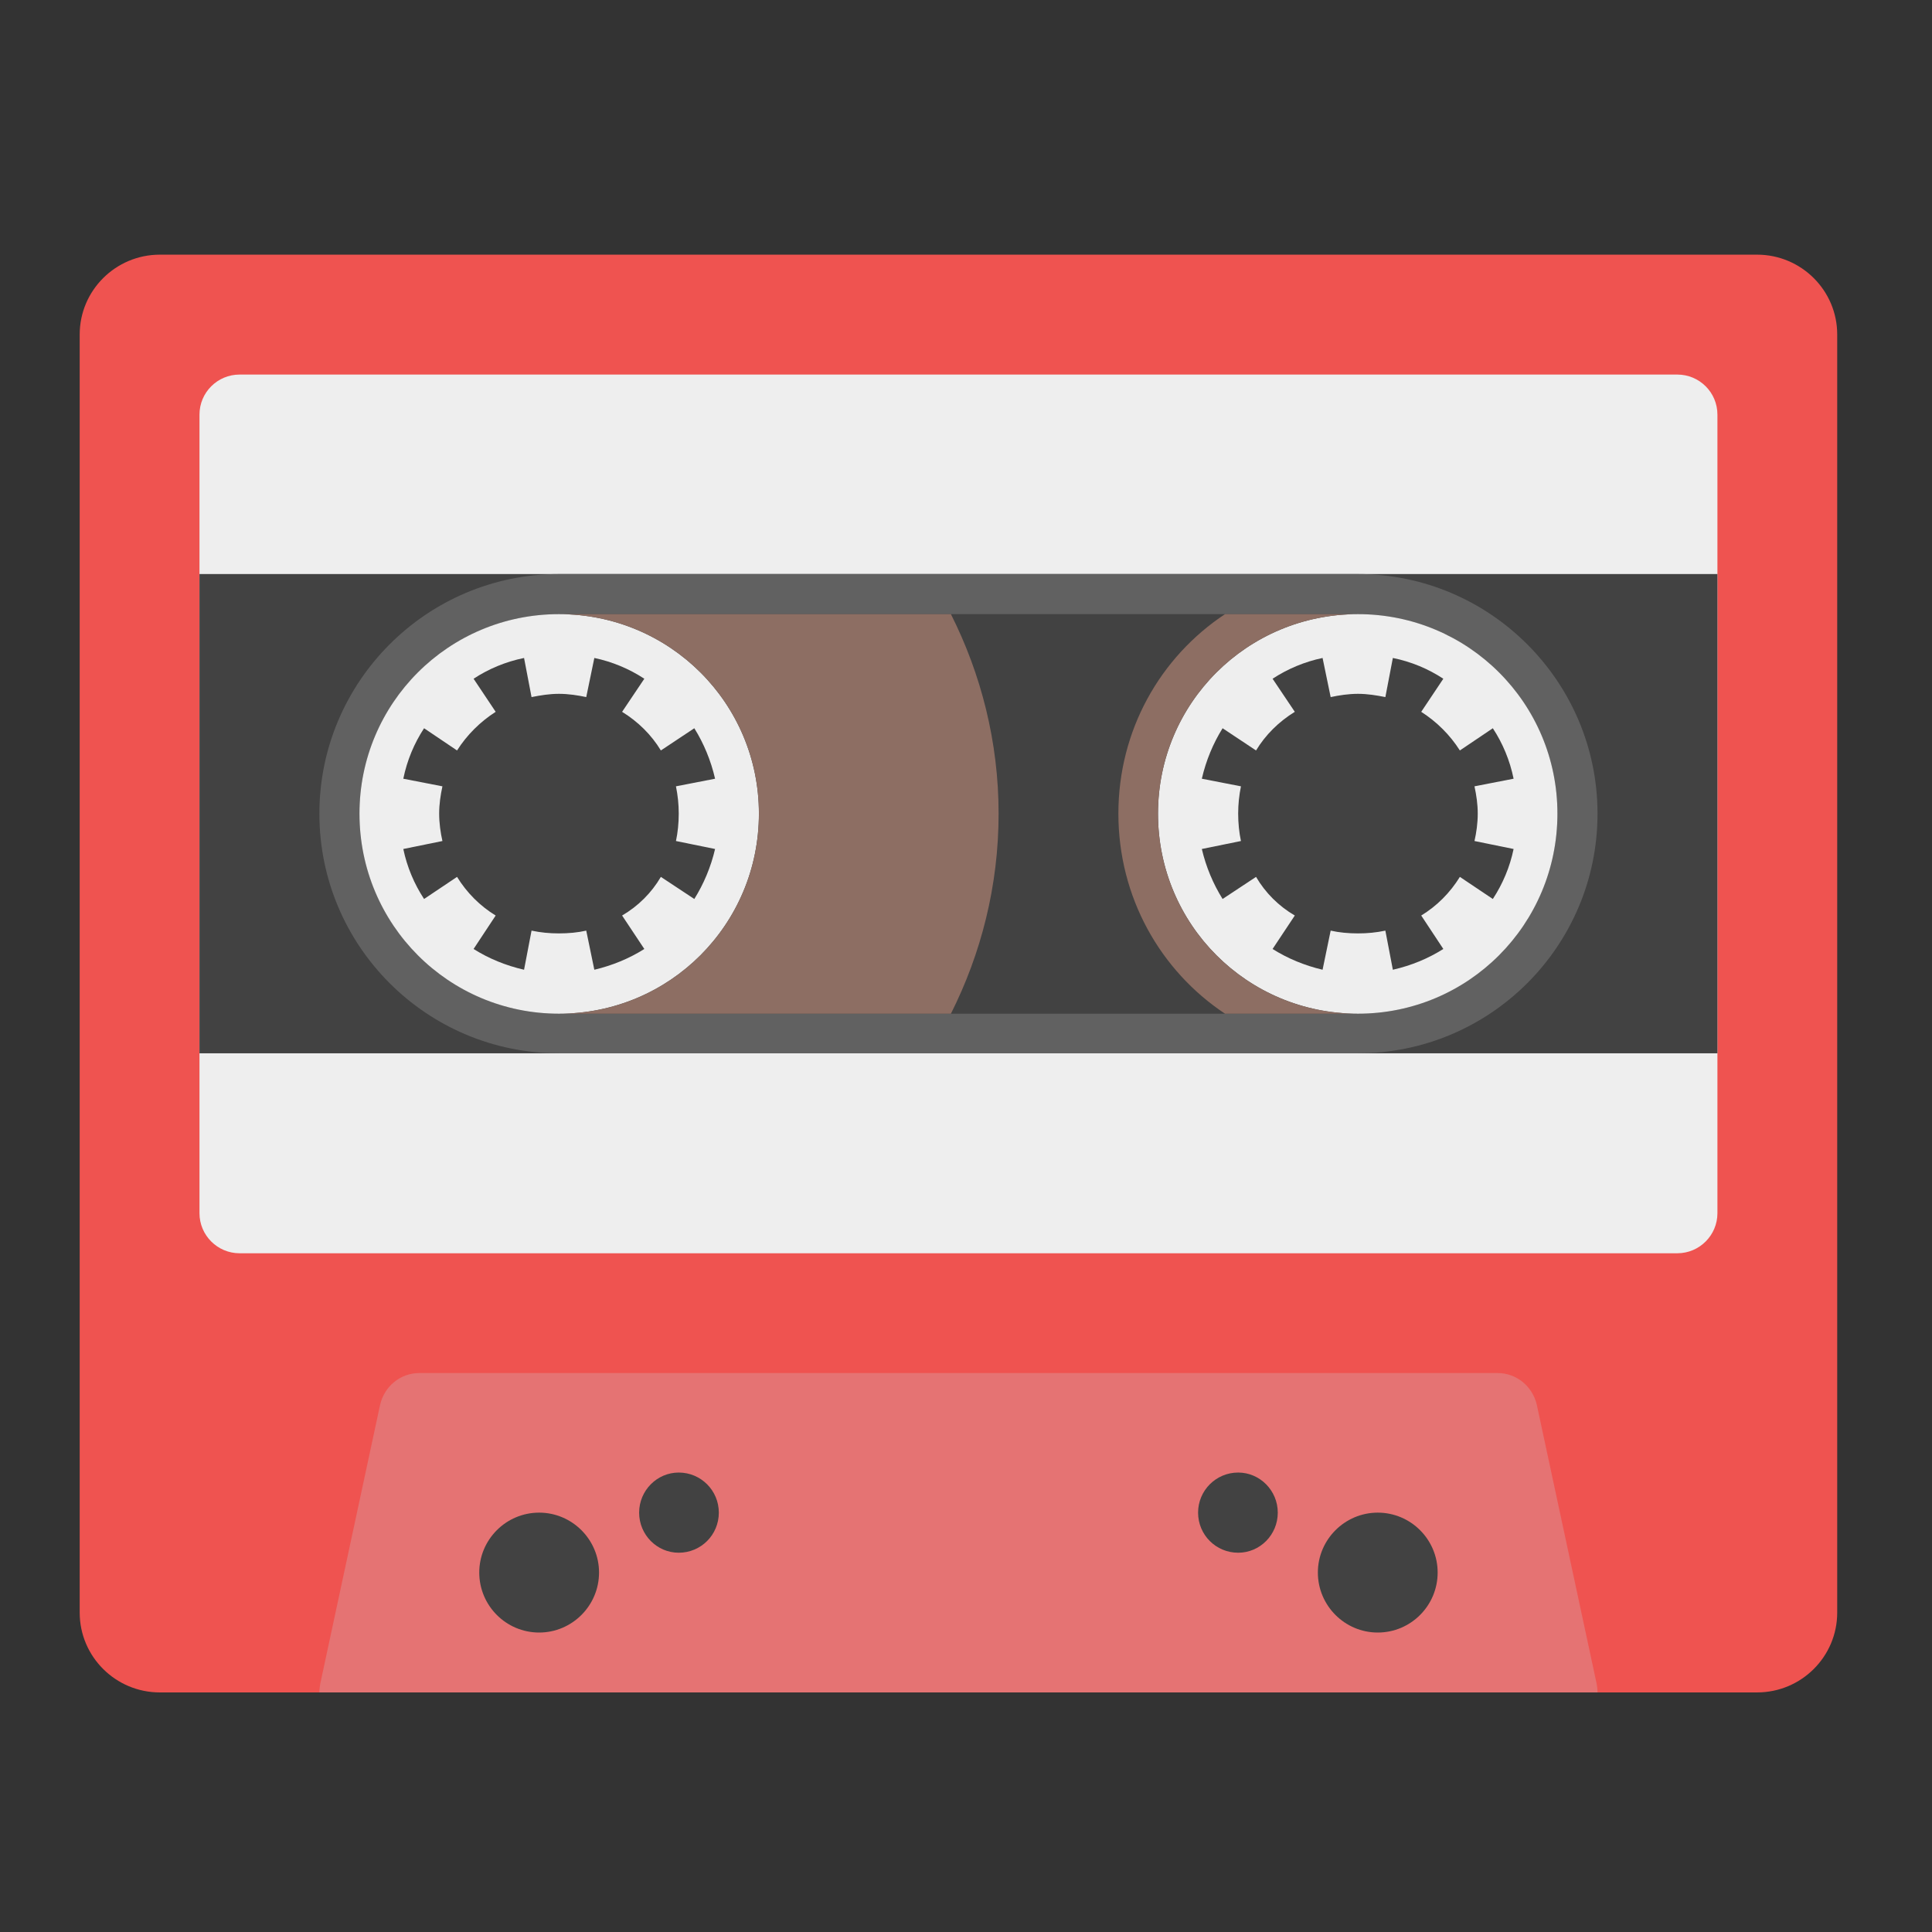 <?xml version="1.0" encoding="UTF-8"?>
<svg xmlns="http://www.w3.org/2000/svg" xmlns:xlink="http://www.w3.org/1999/xlink" width="16px" height="16px" viewBox="0 0 16 16" version="1.1">
<rect x="0" y="0" width="16" height="16" fill="#333333" stroke="none"/>
<g id="surface1">
<path style=" stroke:none;fill-rule:nonzero;fill:rgb(93.725%,32.549%,31.373%);fill-opacity:1;" d="M 1.324 2.109 L 14.551 2.109 C 14.918 2.109 15.215 2.406 15.215 2.77 L 15.215 13.355 C 15.215 13.719 14.918 14.016 14.551 14.016 L 1.324 14.016 C 0.957 14.016 0.66 13.719 0.66 13.355 L 0.66 2.77 C 0.66 2.406 0.957 2.109 1.324 2.109 Z M 1.324 2.109 "/>
<path style=" stroke:none;fill-rule:nonzero;fill:rgb(89.804%,45.098%,45.098%);fill-opacity:1;" d="M 3.473 11.371 C 3.316 11.371 3.184 11.48 3.148 11.633 L 2.652 13.945 C 2.648 13.969 2.645 13.992 2.645 14.016 L 13.23 14.016 C 13.23 13.992 13.227 13.969 13.223 13.945 L 12.727 11.633 C 12.691 11.48 12.559 11.371 12.402 11.371 Z M 3.473 11.371 "/>
<path style=" stroke:none;fill-rule:nonzero;fill:rgb(93.333%,93.333%,93.333%);fill-opacity:1;" d="M 1.984 3.102 C 1.801 3.102 1.652 3.25 1.652 3.434 L 1.652 10.047 C 1.652 10.23 1.801 10.379 1.984 10.379 L 13.891 10.379 C 14.074 10.379 14.223 10.23 14.223 10.047 L 14.223 3.434 C 14.223 3.25 14.074 3.102 13.891 3.102 Z M 1.984 3.102 "/>
<path style=" stroke:none;fill-rule:nonzero;fill:rgb(25.882%,25.882%,25.882%);fill-opacity:1;" d="M 1.652 4.754 L 14.223 4.754 L 14.223 8.723 L 1.652 8.723 Z M 1.652 4.754 "/>
<path style=" stroke:none;fill-rule:nonzero;fill:rgb(38.039%,38.039%,38.039%);fill-opacity:1;" d="M 4.629 4.754 L 11.246 4.754 C 12.34 4.754 13.23 5.645 13.23 6.738 C 13.23 7.836 12.34 8.723 11.246 8.723 L 4.629 8.723 C 3.535 8.723 2.645 7.836 2.645 6.738 C 2.645 5.645 3.535 4.754 4.629 4.754 Z M 4.629 4.754 "/>
<path style=" stroke:none;fill-rule:nonzero;fill:rgb(25.882%,25.882%,25.882%);fill-opacity:1;" d="M 4.629 5.086 L 11.246 5.086 C 12.156 5.086 12.898 5.828 12.898 6.738 C 12.898 7.652 12.156 8.395 11.246 8.395 L 4.629 8.395 C 3.719 8.395 2.977 7.652 2.977 6.738 C 2.977 5.828 3.719 5.086 4.629 5.086 Z M 4.629 5.086 "/>
<path style=" stroke:none;fill-rule:nonzero;fill:rgb(93.333%,93.333%,93.333%);fill-opacity:1;" d="M 4.629 5.086 C 3.715 5.086 2.977 5.824 2.977 6.738 C 2.977 7.656 3.715 8.395 4.629 8.395 C 5.547 8.395 6.285 7.656 6.285 6.738 C 6.285 5.824 5.547 5.086 4.629 5.086 Z M 4.34 5.449 L 4.402 5.773 C 4.477 5.758 4.551 5.746 4.629 5.746 C 4.707 5.746 4.785 5.758 4.855 5.773 L 4.922 5.449 C 5.07 5.48 5.211 5.539 5.336 5.621 L 5.152 5.895 C 5.285 5.977 5.395 6.086 5.473 6.215 L 5.75 6.031 C 5.828 6.156 5.887 6.297 5.922 6.449 L 5.598 6.512 C 5.613 6.586 5.621 6.66 5.621 6.738 C 5.621 6.816 5.613 6.895 5.598 6.965 L 5.922 7.031 C 5.887 7.18 5.828 7.32 5.75 7.445 L 5.473 7.262 C 5.395 7.395 5.285 7.504 5.152 7.582 L 5.336 7.859 C 5.211 7.938 5.07 7.996 4.922 8.031 L 4.855 7.707 C 4.785 7.723 4.707 7.73 4.629 7.73 C 4.551 7.73 4.477 7.723 4.402 7.707 L 4.34 8.031 C 4.188 7.996 4.047 7.938 3.922 7.859 L 4.105 7.582 C 3.977 7.504 3.867 7.395 3.785 7.262 L 3.512 7.445 C 3.43 7.32 3.371 7.18 3.34 7.031 L 3.664 6.965 C 3.648 6.895 3.637 6.816 3.637 6.738 C 3.637 6.66 3.648 6.586 3.664 6.512 L 3.34 6.449 C 3.371 6.297 3.43 6.156 3.512 6.031 L 3.785 6.215 C 3.867 6.086 3.977 5.977 4.105 5.895 L 3.922 5.621 C 4.047 5.539 4.188 5.48 4.34 5.449 Z M 4.34 5.449 "/>
<path style=" stroke:none;fill-rule:nonzero;fill:rgb(93.333%,93.333%,93.333%);fill-opacity:1;" d="M 11.246 5.086 C 10.328 5.086 9.59 5.824 9.59 6.738 C 9.59 7.656 10.328 8.395 11.246 8.395 C 12.16 8.395 12.898 7.656 12.898 6.738 C 12.898 5.824 12.16 5.086 11.246 5.086 Z M 10.953 5.449 L 11.02 5.773 C 11.09 5.758 11.168 5.746 11.246 5.746 C 11.324 5.746 11.398 5.758 11.473 5.773 L 11.535 5.449 C 11.688 5.48 11.828 5.539 11.953 5.621 L 11.77 5.895 C 11.898 5.977 12.008 6.086 12.09 6.215 L 12.363 6.031 C 12.445 6.156 12.504 6.297 12.535 6.449 L 12.211 6.512 C 12.227 6.586 12.238 6.66 12.238 6.738 C 12.238 6.816 12.227 6.895 12.211 6.965 L 12.535 7.031 C 12.504 7.18 12.445 7.32 12.363 7.445 L 12.09 7.262 C 12.008 7.395 11.898 7.504 11.77 7.582 L 11.953 7.859 C 11.828 7.938 11.688 7.996 11.535 8.031 L 11.473 7.707 C 11.398 7.723 11.324 7.73 11.246 7.73 C 11.168 7.73 11.09 7.723 11.02 7.707 L 10.953 8.031 C 10.805 7.996 10.664 7.938 10.539 7.859 L 10.723 7.582 C 10.59 7.504 10.48 7.395 10.402 7.262 L 10.125 7.445 C 10.047 7.32 9.988 7.18 9.953 7.031 L 10.277 6.965 C 10.262 6.895 10.254 6.816 10.254 6.738 C 10.254 6.66 10.262 6.586 10.277 6.512 L 9.953 6.449 C 9.988 6.297 10.047 6.156 10.125 6.031 L 10.402 6.215 C 10.48 6.086 10.59 5.977 10.723 5.895 L 10.539 5.621 C 10.664 5.539 10.805 5.48 10.953 5.449 Z M 10.953 5.449 "/>
<path style=" stroke:none;fill-rule:nonzero;fill:rgb(55.294%,43.137%,38.824%);fill-opacity:1;" d="M 4.629 5.086 C 5.547 5.086 6.285 5.824 6.285 6.738 C 6.285 7.656 5.547 8.395 4.629 8.395 L 7.875 8.395 C 8.125 7.898 8.27 7.336 8.27 6.738 C 8.27 6.145 8.125 5.582 7.875 5.086 Z M 3.609 8.043 C 3.629 8.059 3.648 8.074 3.672 8.09 C 3.648 8.074 3.629 8.059 3.609 8.043 Z M 3.703 8.113 C 3.781 8.164 3.863 8.211 3.949 8.246 C 3.863 8.211 3.781 8.164 3.703 8.113 Z M 3.984 8.266 C 4.023 8.281 4.059 8.293 4.098 8.305 C 4.059 8.293 4.023 8.281 3.984 8.266 Z M 4.098 8.305 C 4.137 8.32 4.176 8.332 4.215 8.34 C 4.176 8.332 4.137 8.32 4.098 8.305 Z M 4.297 8.359 C 4.363 8.375 4.434 8.383 4.504 8.387 C 4.434 8.383 4.363 8.375 4.297 8.359 Z M 4.504 8.387 C 4.531 8.391 4.559 8.391 4.586 8.395 C 4.559 8.391 4.531 8.391 4.504 8.387 Z M 4.504 8.387 "/>
<path style=" stroke:none;fill-rule:nonzero;fill:rgb(55.294%,43.137%,38.824%);fill-opacity:1;" d="M 10.145 5.086 C 9.609 5.441 9.262 6.047 9.262 6.738 C 9.262 7.43 9.609 8.039 10.145 8.395 L 11.246 8.395 C 10.328 8.395 9.59 7.656 9.59 6.738 C 9.59 5.824 10.328 5.086 11.246 5.086 Z M 12.266 8.043 C 12.246 8.059 12.227 8.074 12.203 8.09 C 12.227 8.074 12.246 8.059 12.266 8.043 Z M 12.172 8.113 C 12.094 8.164 12.012 8.211 11.926 8.246 C 12.012 8.211 12.094 8.164 12.172 8.113 Z M 11.891 8.266 C 11.852 8.281 11.816 8.293 11.777 8.305 C 11.816 8.293 11.852 8.281 11.891 8.266 Z M 11.777 8.305 C 11.738 8.32 11.699 8.332 11.66 8.34 C 11.699 8.332 11.738 8.32 11.777 8.305 Z M 11.578 8.359 C 11.512 8.375 11.441 8.383 11.371 8.387 C 11.441 8.383 11.512 8.375 11.578 8.359 Z M 11.371 8.387 C 11.344 8.391 11.316 8.391 11.289 8.395 C 11.316 8.391 11.344 8.391 11.371 8.387 Z M 11.371 8.387 "/>
<path style=" stroke:none;fill-rule:nonzero;fill:rgb(25.882%,25.882%,25.882%);fill-opacity:1;" d="M 4.465 12.527 C 4.738 12.527 4.961 12.75 4.961 13.023 C 4.961 13.297 4.738 13.52 4.465 13.52 C 4.191 13.52 3.969 13.297 3.969 13.023 C 3.969 12.75 4.191 12.527 4.465 12.527 Z M 4.465 12.527 "/>
<path style=" stroke:none;fill-rule:nonzero;fill:rgb(25.882%,25.882%,25.882%);fill-opacity:1;" d="M 11.41 12.527 C 11.684 12.527 11.906 12.75 11.906 13.023 C 11.906 13.297 11.684 13.52 11.41 13.52 C 11.137 13.52 10.914 13.297 10.914 13.023 C 10.914 12.75 11.137 12.527 11.41 12.527 Z M 11.41 12.527 "/>
<path style=" stroke:none;fill-rule:nonzero;fill:rgb(25.882%,25.882%,25.882%);fill-opacity:1;" d="M 10.254 12.195 C 10.434 12.195 10.582 12.344 10.582 12.527 C 10.582 12.711 10.434 12.859 10.254 12.859 C 10.07 12.859 9.922 12.711 9.922 12.527 C 9.922 12.344 10.07 12.195 10.254 12.195 Z M 10.254 12.195 "/>
<path style=" stroke:none;fill-rule:nonzero;fill:rgb(25.882%,25.882%,25.882%);fill-opacity:1;" d="M 5.621 12.195 C 5.805 12.195 5.953 12.344 5.953 12.527 C 5.953 12.711 5.805 12.859 5.621 12.859 C 5.441 12.859 5.293 12.711 5.293 12.527 C 5.293 12.344 5.441 12.195 5.621 12.195 Z M 5.621 12.195 "/>
</g>
</svg>
